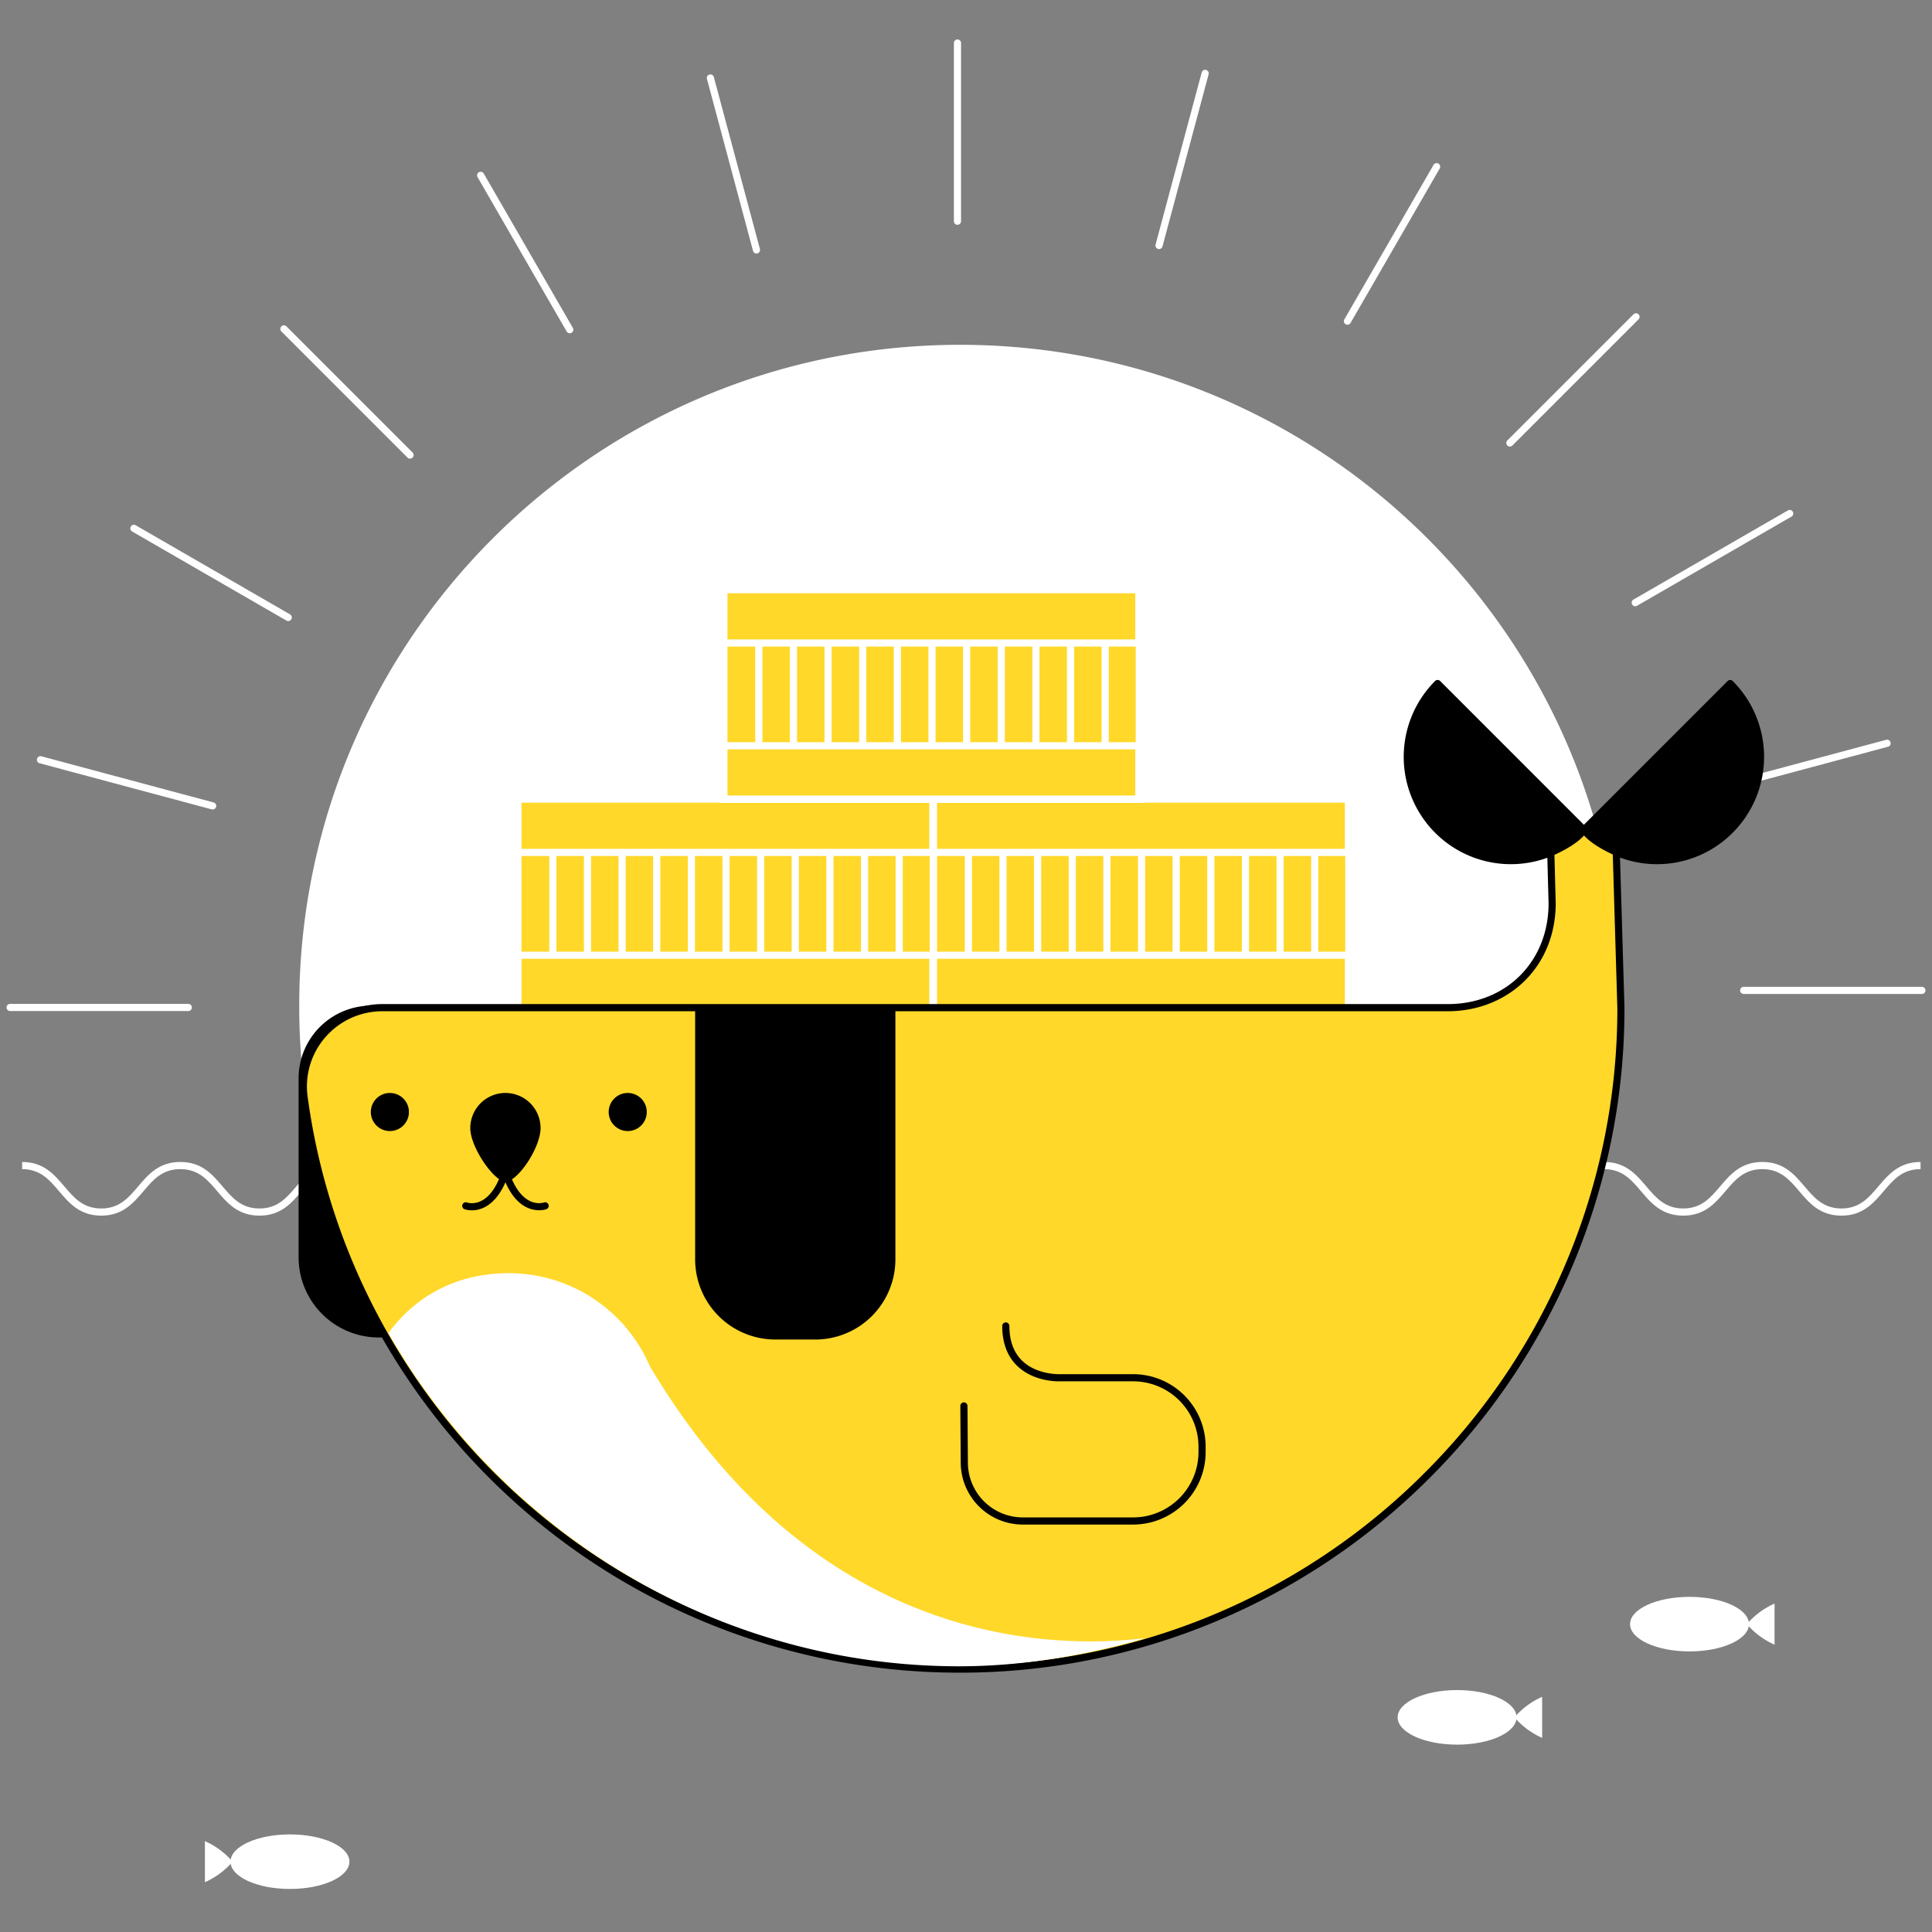 <svg xmlns="http://www.w3.org/2000/svg" viewBox="0 0 1080 1080" xml:space="preserve"><rect x="0" y="0" width="1080" height="1080" fill="#808080" stroke="none"/><path fill="#FFF" d="M535.23 125.66a2 2 0 0 1-2-2v-99.6a2 2 0 0 1 4 0v99.6a2 2 0 0 1-2 2zm-112.36 16.05a2 2 0 0 1-1.93-1.48l-25.78-96.21a2 2 0 0 1 3.86-1.03l25.78 96.2a2 2 0 0 1-1.93 2.52zM318.5 186.3a2 2 0 0 1-1.74-1l-49.8-86.27a2 2 0 1 1 3.47-2l49.8 86.26a2 2 0 0 1-1.73 3zm-89.28 70.07a2 2 0 0 1-1.42-.59l-70.43-70.43a2 2 0 1 1 2.83-2.82l70.43 70.42a2 2 0 0 1-1.41 3.42zm-68.11 90.8c-.34 0-.68-.1-1-.27l-86.25-49.8a2 2 0 1 1 2-3.47l86.26 49.8a2 2 0 0 1-1 3.74zM118.84 452.5c-.18 0-.35-.03-.52-.07l-96.2-25.78a2 2 0 0 1 1.03-3.87l96.2 25.78a2 2 0 0 1-.51 3.94zm-13.58 112.68H5.66a2 2 0 0 1 0-4h99.6a2 2 0 0 1 0 4zm969.08-9.55h-99.6a2 2 0 0 1 0-4h99.6a2 2 0 0 1 0 4zM958.7 443.27a2 2 0 0 1-.52-3.93l96.2-25.78a2 2 0 1 1 1.04 3.87l-96.2 25.77c-.18.05-.36.07-.53.07zM914.11 338.9a2 2 0 0 1-1-3.73l86.26-49.8a2 2 0 1 1 2 3.46l-86.26 49.8a2 2 0 0 1-1 .27zm-70.08-89.28a2 2 0 0 1-1.41-3.41l70.43-70.43a2 2 0 1 1 2.83 2.82l-70.43 70.43a2 2 0 0 1-1.42.59zm-90.79-68.1a2 2 0 0 1-1.73-3l49.8-86.26a2 2 0 1 1 3.46 2l-49.8 86.26a2 2 0 0 1-1.73 1zm-105.33-42.28a2 2 0 0 1-1.93-2.52l25.77-96.2a2 2 0 1 1 3.87 1.03l-25.78 96.2a2 2 0 0 1-1.93 1.49zM196.5 706.45a368.25 368.25 0 0 1-29.23-144.27c0-204.03 165.4-369.43 369.44-369.43s369.43 165.4 369.43 369.43"/><path fill="#FFF" d="M1029.38 679.55c-11.99 0-17.91-6.97-23.64-13.7-5.38-6.33-10.46-12.3-20.6-12.3-10.12 0-15.2 5.97-20.58 12.3-5.73 6.73-11.65 13.7-23.63 13.7-11.98 0-17.9-6.97-23.64-13.7-5.37-6.33-10.45-12.3-20.58-12.3-10.13 0-15.21 5.97-20.59 12.3-5.73 6.73-11.65 13.7-23.63 13.7s-17.9-6.97-23.64-13.7c-5.37-6.33-10.45-12.3-20.58-12.3-10.13 0-15.21 5.97-20.59 12.3-5.73 6.73-11.65 13.7-23.63 13.7-11.98 0-17.9-6.97-23.63-13.7-5.38-6.33-10.46-12.3-20.59-12.3-10.13 0-15.2 5.97-20.58 12.3-5.73 6.73-11.66 13.7-23.64 13.7s-17.9-6.97-23.63-13.7c-5.38-6.33-10.46-12.3-20.59-12.3s-15.2 5.97-20.58 12.3c-5.73 6.73-11.65 13.7-23.63 13.7-11.98 0-17.9-6.97-23.64-13.7-5.37-6.33-10.45-12.3-20.58-12.3s-15.2 5.97-20.58 12.3c-5.73 6.73-11.65 13.7-23.63 13.7-11.98 0-17.9-6.97-23.64-13.7-5.37-6.33-10.45-12.3-20.58-12.3-10.13 0-15.2 5.97-20.59 12.3-5.72 6.73-11.65 13.7-23.63 13.7-11.97 0-17.9-6.97-23.63-13.7-5.38-6.33-10.45-12.3-20.58-12.3-10.13 0-15.21 5.97-20.59 12.3-5.73 6.73-11.65 13.7-23.63 13.7s-17.9-6.97-23.63-13.7c-5.38-6.33-10.45-12.3-20.58-12.3-10.13 0-15.2 5.97-20.58 12.3-5.73 6.73-11.65 13.7-23.63 13.7s-17.9-6.97-23.63-13.7c-5.38-6.33-10.46-12.3-20.58-12.3-10.13 0-15.21 5.97-20.59 12.3-5.73 6.73-11.65 13.7-23.63 13.7s-17.9-6.97-23.63-13.7c-5.38-6.33-10.46-12.3-20.59-12.3-10.13 0-15.2 5.97-20.58 12.3-5.73 6.73-11.65 13.7-23.63 13.7s-17.9-6.97-23.63-13.7c-5.38-6.33-10.46-12.3-20.59-12.3v-4c11.98 0 17.9 6.97 23.63 13.7 5.38 6.33 10.46 12.3 20.59 12.3s15.2-5.97 20.58-12.3c5.73-6.73 11.65-13.7 23.63-13.7s17.9 6.97 23.64 13.7c5.37 6.33 10.45 12.3 20.58 12.3 10.13 0 15.2-5.97 20.58-12.3 5.73-6.73 11.66-13.7 23.64-13.7 11.97 0 17.9 6.97 23.63 13.7 5.37 6.33 10.45 12.3 20.58 12.3s15.2-5.97 20.58-12.3c5.73-6.73 11.65-13.7 23.63-13.7s17.9 6.97 23.63 13.7c5.38 6.33 10.45 12.3 20.58 12.3s15.2-5.97 20.58-12.3c5.73-6.73 11.66-13.7 23.64-13.7 11.97 0 17.9 6.97 23.63 13.7 5.37 6.33 10.45 12.3 20.58 12.3 10.13 0 15.21-5.97 20.59-12.3 5.73-6.73 11.65-13.7 23.63-13.7s17.9 6.97 23.63 13.7c5.38 6.33 10.46 12.3 20.59 12.3s15.2-5.97 20.58-12.3c5.73-6.73 11.65-13.7 23.63-13.7s17.9 6.97 23.63 13.7c5.38 6.33 10.46 12.3 20.59 12.3s15.2-5.97 20.58-12.3c5.73-6.73 11.66-13.7 23.63-13.7 11.98 0 17.9 6.97 23.64 13.7 5.37 6.33 10.45 12.3 20.58 12.3 10.13 0 15.21-5.97 20.59-12.3 5.73-6.73 11.65-13.7 23.63-13.7s17.9 6.97 23.64 13.7c5.37 6.33 10.45 12.3 20.58 12.3 10.13 0 15.2-5.97 20.59-12.3 5.73-6.73 11.65-13.7 23.63-13.7 11.98 0 17.9 6.97 23.63 13.7 5.38 6.33 10.46 12.3 20.59 12.3 10.13 0 15.2-5.97 20.58-12.3 5.73-6.73 11.66-13.7 23.64-13.7s17.9 6.97 23.63 13.7c5.38 6.33 10.46 12.3 20.59 12.3 10.13 0 15.2-5.97 20.59-12.3 5.72-6.73 11.65-13.7 23.63-13.7 11.98 0 17.9 6.97 23.64 13.7 5.37 6.33 10.45 12.3 20.59 12.3s15.2-5.97 20.59-12.3c5.73-6.73 11.65-13.7 23.63-13.7v4c-10.13 0-15.2 5.97-20.59 12.3-5.73 6.73-11.65 13.7-23.63 13.7z"/><path fill="#FFD829" d="M289.52 446.71h232.2v117.22h-232.2z"/><path fill="#FFF" d="M523.71 565.93h-236.2V444.71h236.2v121.22zm-232.2-4h228.2V448.71h-228.2v113.22z"/><path fill="#FFD829" d="M289.52 446.71h231.97v29.81H289.52z"/><path fill="#FFF" d="M523.49 478.52H287.52V444.7h235.97v33.8zm-231.97-4h227.97V448.7H291.52v25.8z"/><path fill="#FFD829" d="M289.52 533.98h231.97v29.81H289.52z"/><path fill="#FFF" d="M523.49 565.79H287.52v-33.81h235.97v33.8zm-231.97-4h227.97v-25.81H291.52v25.8z"/><path fill="#FFF" d="M307.04 477.19h4v56.53h-4zm19.36 0h4v56.53h-4zm19.36 0h4v56.53h-4zm19.36 0h4v56.53h-4zm19.36 0h4v56.53h-4zm19.36 0h4v56.53h-4zm19.36 0h4v56.53h-4zm19.36 0h4v56.53h-4zm19.36 0h4v56.53h-4zm19.36 0h4v56.53h-4zm19.36 0h4v56.53h-4z"/><path fill="#FFD829" d="M521.81 446.71h232.2v117.22h-232.2z"/><path fill="#FFF" d="M756 565.93H519.8V444.71H756v121.22zm-232.2-4H752V448.71H523.8v113.22z"/><path fill="#FFD829" d="M521.81 446.71h231.97v29.81H521.81z"/><path fill="#FFF" d="M755.78 478.52H519.8V444.7h235.97v33.8zm-231.97-4h227.97V448.7H523.8v25.8z"/><path fill="#FFD829" d="M521.81 533.98h231.97v29.81H521.81z"/><path fill="#FFF" d="M755.78 565.79H519.8v-33.81h235.97v33.8zm-231.97-4h227.97v-25.81H523.8v25.8z"/><path fill="#FFF" d="M539.32 477.19h4v56.53h-4zm19.36 0h4v56.53h-4zm19.37 0h4v56.53h-4zm19.36 0h4v56.53h-4zm19.36 0h4v56.53h-4zm19.36 0h4v56.53h-4zm19.36 0h4v56.53h-4zm19.36 0h4v56.53h-4zm19.36 0h4v56.53h-4zm19.36 0h4v56.53h-4zm19.36 0h4v56.53h-4z"/><path fill="#FFD829" d="M404.66 329.63h232.2v117.22h-232.2z"/><path fill="#FFF" d="M638.86 448.85h-236.2V327.62h236.2v121.23zm-232.2-4h228.2V331.62h-228.2v113.23z"/><path fill="#FFD829" d="M404.66 329.63h231.97v29.81H404.66z"/><path fill="#FFF" d="M638.63 361.43H402.66v-33.8h235.97v33.8zm-231.97-4h227.97v-25.8H406.66v25.8z"/><path fill="#FFD829" d="M404.66 416.89h231.97v29.81H404.66z"/><path fill="#FFF" d="M638.63 448.7H402.66v-33.8h235.97v33.8zm-231.97-4h227.97v-25.8H406.66v25.8z"/><path fill="#FFF" d="M422.18 360.11h4v56.53h-4zm19.36 0h4v56.53h-4zm19.36 0h4v56.53h-4zm19.36 0h4v56.53h-4zm19.36 0h4v56.53h-4zm19.37 0h4v56.53h-4zm19.36 0h4v56.53h-4zm19.36 0h4v56.53h-4zm19.36 0h4v56.53h-4zm19.36 0h4v56.53h-4zm19.36 0h4v56.53h-4z"/><path d="M234.04 747.66h-22.3a44.83 44.83 0 0 1-44.82-44.82V602.8a40.64 40.64 0 0 1 40.64-40.64h71.3v140.68a44.82 44.82 0 0 1-44.82 44.82z"/><path fill="#FFD829" d="M903.5 476.41a57.96 57.96 0 0 0 63.69-94.3l-81.78 81.77-81.78-81.77a57.96 57.96 0 0 0 63.27 94.48l.75 28.43c0 34.54-25.78 57.98-57.7 58.27h-596.2c-26.65 0-47.36 23.44-43.8 49.85 24.34 180.63 179.11 319.89 366.4 319.89 204.2 0 369.74-165.54 369.74-369.74l-2.59-86.88z"/><path d="M536.35 935.03a371.33 371.33 0 0 1-245.63-92.7c-67.25-59.26-110.84-140.55-122.75-228.92a45.87 45.87 0 0 1 10.95-36.3 46.26 46.26 0 0 1 34.82-15.82h596.22c32.26-.3 55.7-23.96 55.7-56.27l-.68-25.53a59.77 59.77 0 0 1-62.76-14 60.03 60.03 0 0 1 0-84.8 2 2 0 0 1 2.83 0l80.36 80.37 80.36-80.37a2 2 0 0 1 2.83 0 60.03 60.03 0 0 1 0 84.8 59.68 59.68 0 0 1-63 13.9l2.48 83.7v.2a369.4 369.4 0 0 1-29.2 144.7 370.49 370.49 0 0 1-79.67 118.16 370.5 370.5 0 0 1-118.16 79.66 369.38 369.38 0 0 1-144.7 29.22zM866.9 474.59a2 2 0 0 1 2 1.95l.75 28.42c0 17.02-6.2 32.43-17.48 43.47-10.96 10.72-25.94 16.71-42.2 16.86H213.75a42.26 42.26 0 0 0-31.81 14.45 41.86 41.86 0 0 0-10 33.14c11.78 87.41 54.91 167.83 121.44 226.44a367.33 367.33 0 0 0 242.98 91.7 366.5 366.5 0 0 0 260.03-107.7 366.52 366.52 0 0 0 78.82-116.9 365.4 365.4 0 0 0 28.9-143l-.01-.07-2.58-86.88a2 2 0 0 1 2.78-1.9 55.72 55.72 0 0 0 61.49-11.91 55.6 55.6 0 0 0 16.39-39.57 55.57 55.57 0 0 0-15-38.13l-80.34 80.34a2 2 0 0 1-2.83 0l-80.34-80.34a56.02 56.02 0 0 0 1.4 77.7 55.79 55.79 0 0 0 61.07 12.08 2 2 0 0 1 .77-.15z"/><circle cx="217.94" cy="621.62" r="10.65"/><circle cx="350.9" cy="621.62" r="10.65"/><path d="M302.18 630.61c0 10.85-12.66 29.92-19.64 29.92-6.24 0-19.64-19.07-19.64-29.92a19.64 19.64 0 1 1 39.28 0z"/><path d="M263.8 676.58c-2.44 0-4.05-.6-4.15-.63a2 2 0 0 1 1.39-3.75c.48.16 11.09 3.69 18.27-13.93a2 2 0 1 1 3.7 1.5c-4.47 10.97-10.46 14.82-14.7 16.12-1.67.52-3.2.69-4.5.69z"/><path d="M301.38 676.53c-4.97 0-13.45-2.38-19.3-16.75a2 2 0 0 1 3.7-1.51c7.26 17.82 18.14 13.98 18.25 13.93a2 2 0 0 1 1.4 3.75c-.04.02-1.63.58-4.05.58zM455.7 748.8h-22.29a44.83 44.83 0 0 1-44.82-44.83V563.3h111.94v140.68a44.83 44.83 0 0 1-44.82 44.83z"/><path fill="#FFD829" d="m538.83 785.94.22 31.91a32.61 32.61 0 0 0 32.62 32.39h61.78a38.52 38.52 0 0 0 38.52-38.52v-3.04a38.52 38.52 0 0 0-38.52-38.51h-41.24s-29.94 1.15-29.94-28.93"/><path d="M633.45 852.24h-61.78a34.7 34.7 0 0 1-34.61-34.38l-.23-31.9a2 2 0 0 1 1.99-2.02h.01a2 2 0 0 1 2 1.98l.23 31.92a30.7 30.7 0 0 0 30.6 30.4h61.8a36.56 36.56 0 0 0 36.5-36.52v-3.04a36.56 36.56 0 0 0-36.5-36.51H592.2c-.5.01-14.15.44-23.53-8.59-5.58-5.36-8.41-12.88-8.41-22.34a2 2 0 0 1 4 0c0 8.31 2.4 14.85 7.16 19.44 8.13 7.85 20.58 7.5 20.7 7.49h41.32a40.56 40.56 0 0 1 40.52 40.51v3.04a40.56 40.56 0 0 1-40.52 40.52z"/><path fill="#FFF" d="M284.42 711.71c-28.39 0-51.71 12.21-67.32 33.46 63.73 111.29 183.77 186.37 319.26 186.3 35.63-.02 71.13-6.25 103.73-15.68.03 0 .03-.05 0-.05-45.05 5.43-181.07 9.06-276.83-152.03a85.76 85.76 0 0 0-78.84-52z"/><path d="M885.89 464.3a57.96 57.96 0 1 1-81.97-81.97l81.97 81.97z"/><path d="M885.5 464.3a57.96 57.96 0 1 0 81.97-81.97l-81.96 81.97z"/><path fill="#FFD829" d="m885.41 463.88-96.66-51.48"/><path d="M885.41 465.88a2 2 0 0 1-.94-.23l-96.66-51.48a2 2 0 0 1 1.88-3.53l96.66 51.48a2 2 0 0 1-.94 3.76z"/><path d="M866.9 478.6a2 2 0 0 1-.8-3.84c8.66-3.81 13.27-7.34 15.55-9.53l-89.76-16.48a2 2 0 1 1 .73-3.93l93.15 17.1a2 2 0 0 1 1.4 2.9c-.35.68-3.93 6.77-19.46 13.6-.26.12-.54.17-.8.17z"/><path fill="#FFD829" d="m885.54 463.88 96.67-51.48"/><path d="M885.55 465.88a2 2 0 0 1-.95-3.76l96.67-51.48a2 2 0 0 1 1.88 3.53l-96.66 51.48a2 2 0 0 1-.94.23z"/><path d="M904.05 478.6a2 2 0 0 1-.8-.18c-15.53-6.83-19.11-12.93-19.47-13.6a2 2 0 0 1 1.4-2.9l93.16-17.1a2 2 0 1 1 .72 3.93l-89.76 16.47c2.28 2.2 6.9 5.72 15.56 9.54a2 2 0 0 1-.8 3.83z"/><g fill="#FFF"><ellipse cx="814.53" cy="960.01" rx="33.24" ry="15.25"/><path d="M862.07 948.53A44.05 44.05 0 0 0 846.59 960c4.22 4.9 9.5 8.83 15.48 11.49v-22.97z"/></g><g fill="#FFF"><ellipse cx="162.09" cy="1040.69" rx="33.24" ry="15.25"/><path d="M114.55 1029.2a44.05 44.05 0 0 1 15.48 11.49 44.05 44.05 0 0 1-15.48 11.48v-22.97z"/></g><g fill="#FFF"><ellipse cx="944.44" cy="907.9" rx="33.24" ry="15.25"/><path d="M991.98 896.41a44.05 44.05 0 0 0-15.48 11.49 44.01 44.01 0 0 0 15.48 11.48v-22.97z"/></g></svg>